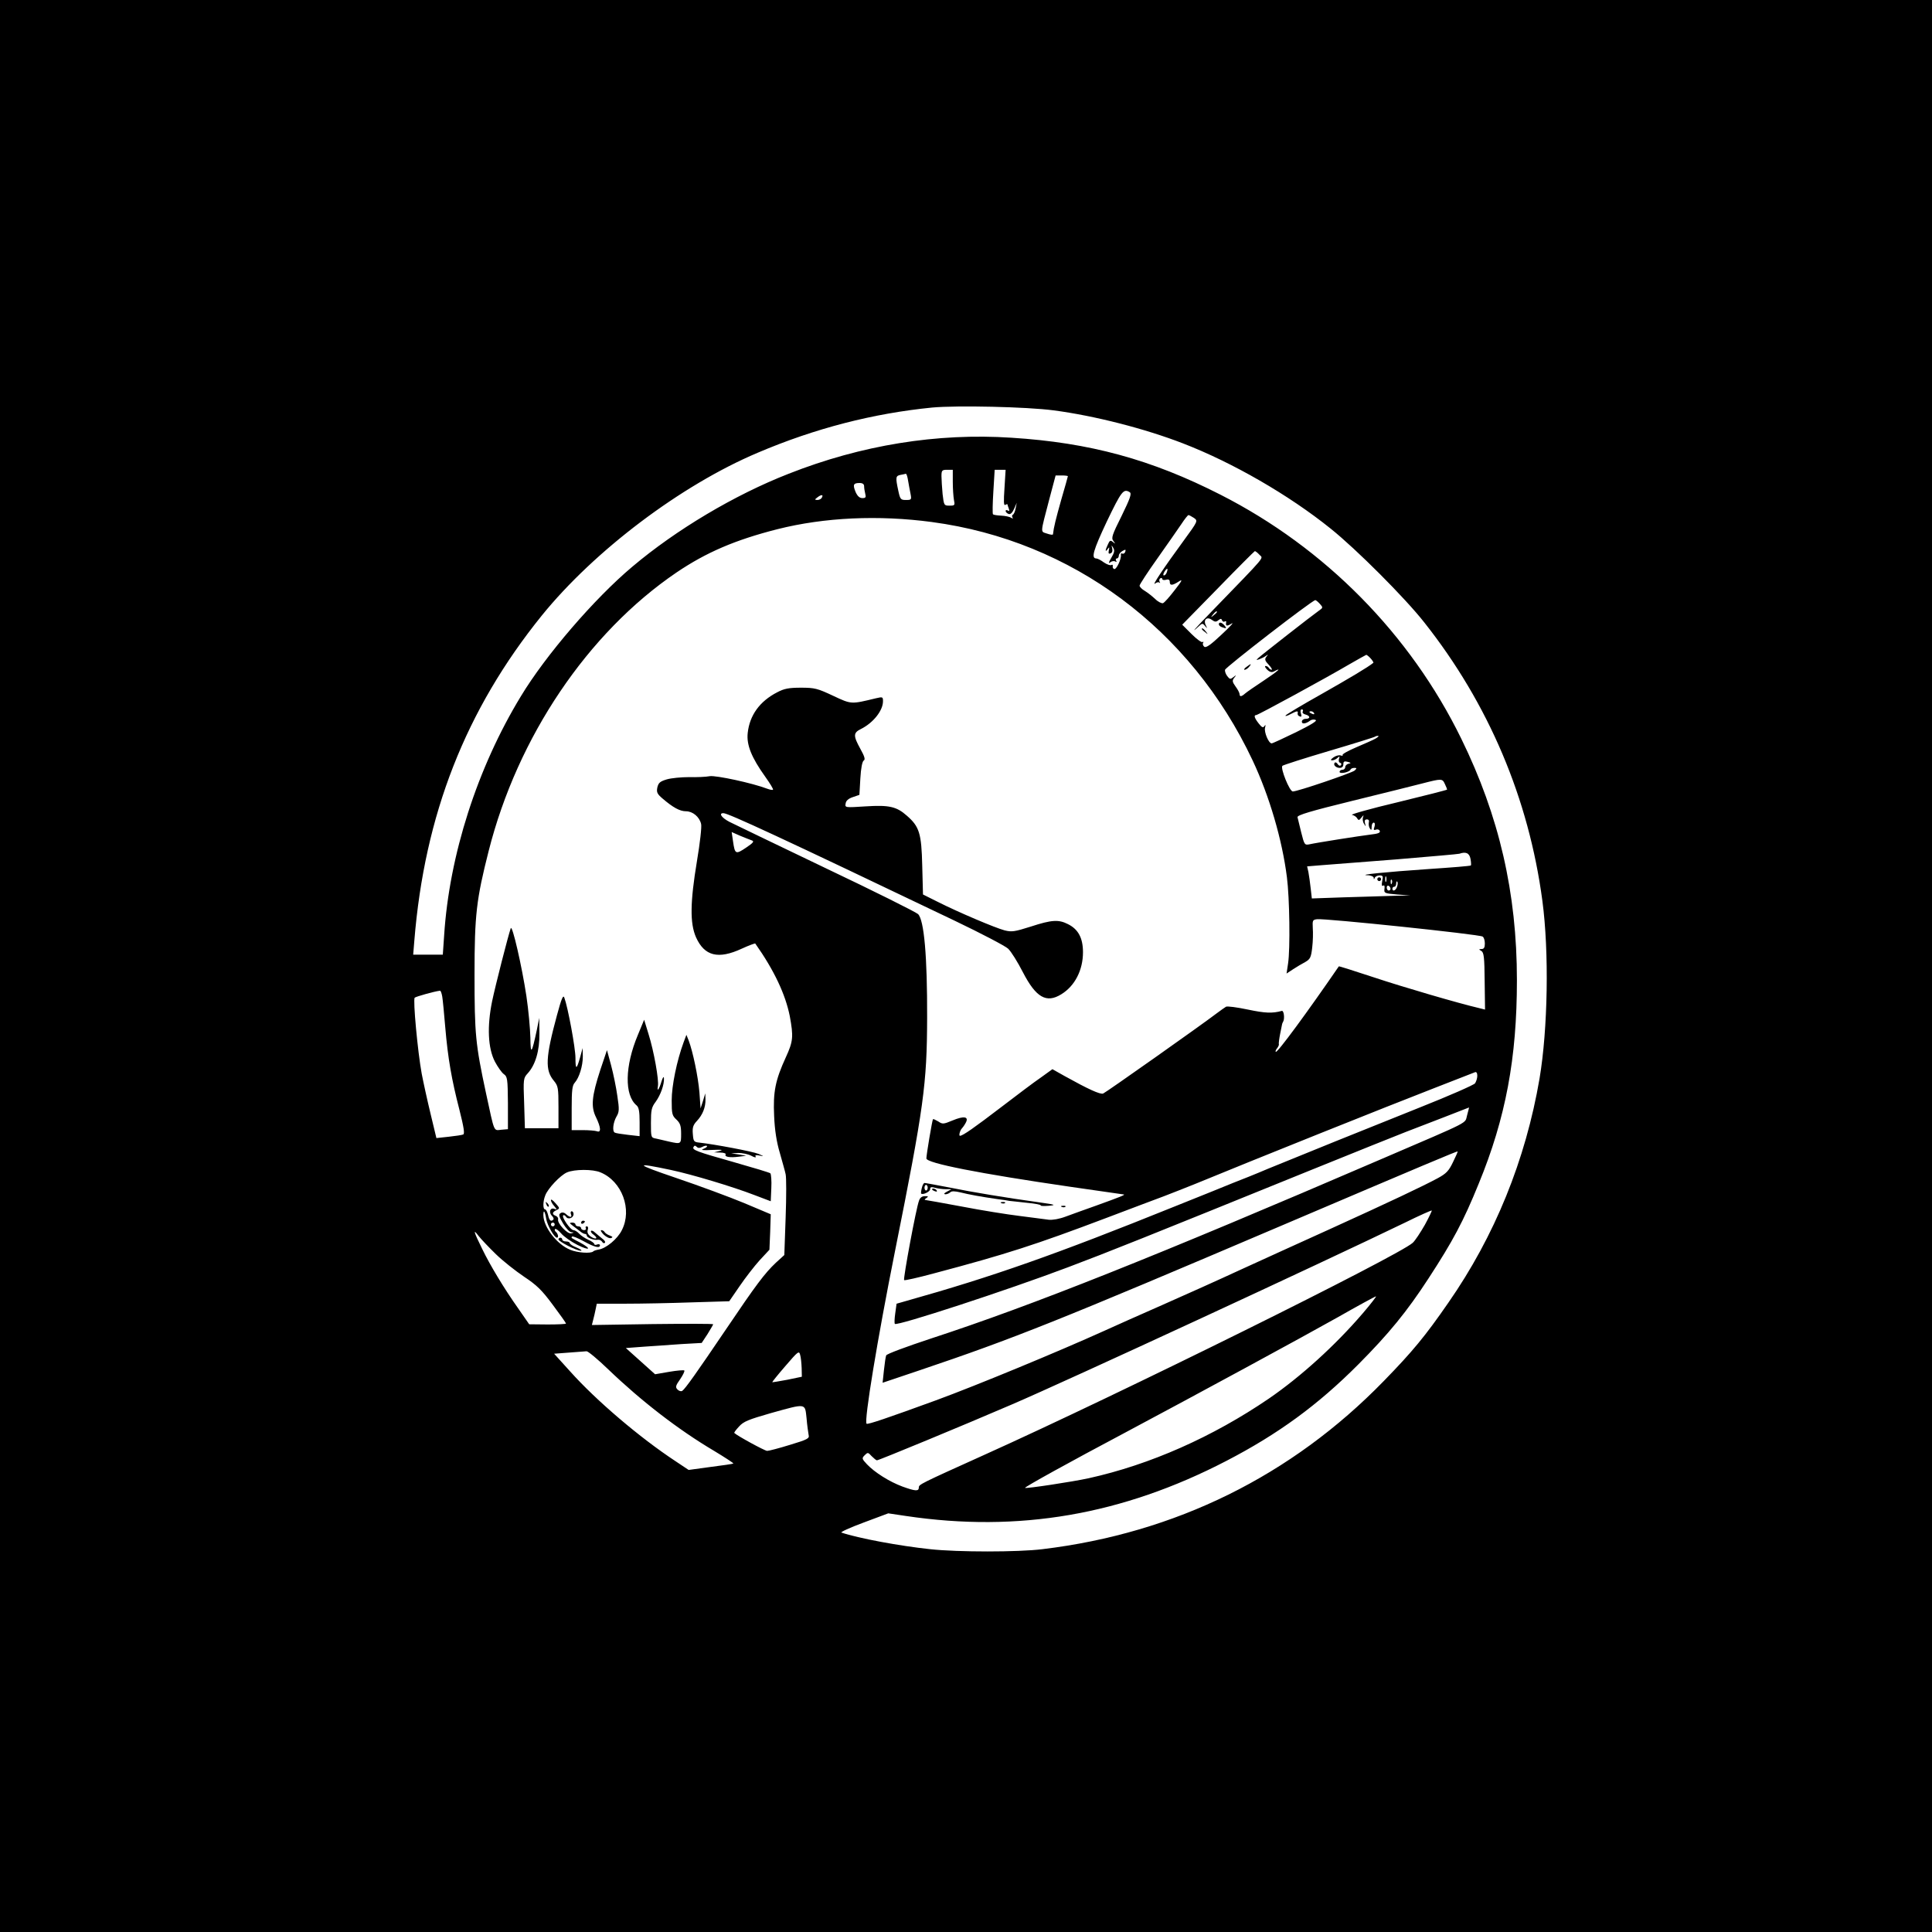<?xml version="1.0" standalone="no"?>
<!DOCTYPE svg PUBLIC "-//W3C//DTD SVG 20010904//EN"
 "http://www.w3.org/TR/2001/REC-SVG-20010904/DTD/svg10.dtd">
<svg version="1.0" xmlns="http://www.w3.org/2000/svg"
 width="1024pt" height="1024pt" viewBox="0 0 1024 1024"
 preserveAspectRatio="xMidYMid meet">

<g transform="translate(0,1024) scale(0.1,-0.1)"
fill="#000000" stroke="none">
<path d="M0 5120 l0 -5120 5120 0 5120 0 0 5120 0 5120 -5120 0 -5120 0 0
-5120z m5585 2945 c219 -29 483 -97 685 -175 264 -102 562 -274 783 -452 135
-108 394 -367 496 -497 341 -431 554 -934 626 -1476 36 -270 29 -679 -15 -941
-74 -433 -238 -836 -483 -1188 -123 -178 -190 -259 -342 -415 -489 -503 -1105
-807 -1810 -892 -129 -16 -448 -16 -595 0 -161 17 -382 58 -470 88 -8 2 44 26
117 53 l131 49 94 -14 c596 -89 1147 6 1698 292 274 142 485 296 700 512 160
161 257 279 372 456 129 198 184 301 265 500 144 350 203 668 203 1080 0 462
-94 870 -295 1280 -271 554 -722 1011 -1276 1293 -367 187 -694 276 -1108 302
-394 26 -796 -39 -1181 -191 -287 -112 -597 -297 -829 -493 -201 -169 -459
-469 -590 -686 -231 -379 -380 -843 -407 -1269 l-7 -101 -79 0 -78 0 6 73 c54
669 272 1225 676 1725 279 344 737 690 1143 862 305 130 613 209 926 240 133
12 501 4 644 -15z m-535 -379 c0 -35 3 -78 6 -95 6 -29 5 -31 -23 -31 -29 0
-30 1 -37 61 -3 34 -6 77 -6 95 0 31 3 34 30 34 l30 0 0 -64z m274 -33 c-5
-72 -4 -94 4 -89 7 4 12 5 12 2 0 -2 3 -12 7 -22 4 -12 3 -15 -5 -10 -7 4 -12
3 -12 -2 0 -6 7 -12 15 -16 10 -4 20 5 30 27 l14 32 -6 -30 c-3 -16 -10 -32
-15 -33 -4 -2 -5 -9 -2 -14 5 -7 2 -8 -7 -2 -8 5 -31 10 -53 11 -21 1 -40 4
-43 7 -3 3 -2 57 2 121 l7 115 29 0 29 0 -6 -97z m-511 40 c4 -21 9 -53 13
-70 6 -31 5 -33 -24 -33 -28 0 -31 3 -41 50 -15 70 -14 78 12 83 12 2 25 5 28
6 4 0 9 -16 12 -36z m847 23 c0 -3 -16 -58 -35 -124 -29 -103 -40 -147 -44
-184 -1 -4 -15 -2 -32 4 -35 12 -36 -4 12 180 l34 128 33 0 c17 0 32 -2 32 -4z
m-1080 -53 c0 -10 3 -28 6 -40 5 -19 2 -23 -15 -23 -15 0 -26 10 -36 32 -16
39 -12 48 21 48 16 0 24 -6 24 -17z m1408 -32 c11 -7 2 -33 -43 -125 -51 -102
-56 -118 -44 -133 12 -16 12 -17 -2 -6 -13 11 -18 9 -27 -13 -15 -31 -15 -44
-1 -24 9 12 10 11 6 -7 -3 -16 -1 -20 9 -16 9 3 12 13 9 27 -5 19 -5 19 5 3 9
-14 7 -25 -10 -54 -14 -23 -16 -32 -6 -24 8 7 21 9 27 5 8 -4 9 -3 5 4 -4 7
-2 12 3 12 6 0 11 7 11 15 0 8 9 19 20 25 16 9 18 8 14 -5 -3 -8 -10 -12 -16
-9 -5 3 -8 0 -7 -7 3 -22 -24 -80 -36 -75 -5 2 -9 9 -7 15 1 7 -2 10 -8 6 -5
-3 -23 3 -39 14 -16 12 -34 21 -40 21 -29 0 -17 42 55 195 78 162 89 177 122
156z m-1633 -30 c-3 -6 -14 -11 -23 -11 -15 1 -15 2 2 15 21 16 32 13 21 -4z
m1973 -106 c22 -16 22 -16 -56 -123 -105 -143 -169 -240 -150 -225 8 7 19 9
23 5 5 -4 5 -2 1 5 -3 6 -2 14 4 18 5 3 10 2 10 -3 0 -6 9 -8 20 -5 14 4 20 0
20 -11 0 -21 14 -20 48 2 22 14 18 5 -22 -46 -27 -35 -54 -66 -62 -69 -7 -2
-26 7 -41 22 -15 14 -40 34 -55 43 -16 9 -28 22 -28 28 0 6 43 72 95 145 52
74 109 155 127 182 17 26 34 47 37 47 4 0 16 -7 29 -15z m-1388 -22 c741 -99
1371 -567 1699 -1263 89 -189 157 -421 182 -620 14 -108 18 -379 6 -457 l-8
-53 35 23 c18 12 47 29 64 38 26 15 31 24 37 77 4 33 5 79 3 103 -2 41 -1 44
23 47 45 5 858 -80 877 -92 7 -4 12 -20 12 -37 0 -21 -5 -29 -17 -29 -16 -1
-16 -2 -2 -10 14 -8 17 -34 18 -160 l2 -151 -28 7 c-112 26 -409 113 -562 164
-101 33 -184 60 -185 58 -164 -239 -327 -461 -334 -453 -3 2 0 11 7 19 6 8 11
18 9 22 -1 5 2 29 7 54 5 25 9 47 10 50 0 3 3 10 6 15 9 15 4 60 -7 57 -51
-14 -89 -12 -180 7 -57 12 -109 19 -116 15 -7 -4 -29 -20 -48 -34 -81 -62
-588 -420 -603 -426 -16 -6 -79 23 -205 93 l-64 36 -61 -44 c-34 -23 -128 -94
-209 -156 -144 -110 -205 -153 -220 -153 -8 0 1 31 11 40 3 3 12 15 19 28 19
34 -8 39 -70 13 -48 -20 -53 -20 -75 -5 -14 8 -26 14 -28 12 -4 -4 -35 -188
-35 -208 0 -25 280 -80 761 -150 152 -22 280 -40 285 -41 12 -1 -24 -15 -146
-59 -58 -20 -130 -47 -161 -58 -34 -13 -70 -19 -90 -17 -19 3 -88 11 -154 20
-66 8 -204 30 -307 50 -103 19 -191 35 -195 35 -4 0 -1 5 7 10 12 8 11 10 -8
10 -15 0 -26 -8 -31 -24 -15 -37 -85 -415 -79 -421 3 -3 74 13 159 36 381 101
536 151 914 294 127 48 264 100 305 115 41 16 116 45 165 65 303 125 1027 415
1265 507 113 44 211 82 218 85 7 3 12 -4 12 -19 0 -13 -6 -31 -12 -40 -7 -9
-137 -66 -288 -126 -300 -120 -630 -253 -810 -327 -63 -27 -146 -60 -185 -75
-38 -16 -178 -72 -310 -125 -632 -255 -965 -372 -1417 -499 l-56 -16 -7 -51
c-4 -27 -5 -53 -2 -56 13 -12 594 178 917 300 220 83 400 155 1280 512 239 97
469 189 510 205 41 16 133 51 205 79 71 28 130 51 131 51 1 0 -4 -18 -10 -41
-14 -47 33 -23 -451 -231 -1203 -518 -1856 -778 -2392 -953 -127 -42 -233 -81
-236 -89 -3 -7 -8 -42 -12 -79 l-7 -66 193 65 c507 171 739 264 1924 769 742
316 929 395 931 392 1 -1 -10 -27 -25 -57 -22 -46 -35 -60 -81 -85 -78 -42
-251 -124 -570 -269 -151 -68 -365 -166 -475 -216 -110 -51 -297 -135 -415
-187 -118 -52 -258 -114 -310 -138 -239 -108 -671 -287 -889 -367 -255 -93
-363 -130 -368 -124 -14 14 57 446 151 916 153 764 169 884 170 1235 1 327
-16 518 -48 550 -12 11 -232 121 -491 244 -258 124 -488 234 -509 245 -42 22
-58 46 -32 46 26 0 306 -130 1226 -570 140 -67 268 -134 283 -148 16 -15 51
-71 79 -126 69 -133 124 -165 203 -116 72 44 115 128 115 223 0 75 -25 122
-80 149 -49 25 -86 23 -196 -13 -86 -27 -101 -30 -140 -20 -49 13 -241 94
-356 152 l-76 38 -4 153 c-4 171 -15 207 -82 265 -54 48 -94 57 -218 49 -109
-7 -110 -7 -106 15 2 15 14 26 38 34 l35 12 5 87 c3 54 10 90 18 95 9 5 5 21
-18 62 -38 69 -38 85 3 105 66 33 117 98 117 147 0 24 -2 24 -37 16 -133 -32
-129 -33 -227 13 -83 39 -98 43 -171 43 -64 0 -89 -5 -125 -24 -94 -48 -147
-123 -157 -216 -7 -63 20 -130 93 -232 25 -35 44 -66 41 -69 -2 -2 -16 0 -29
5 -81 31 -273 72 -306 67 -20 -4 -70 -6 -111 -5 -40 0 -93 -5 -117 -12 -36
-11 -44 -18 -50 -43 -5 -25 -1 -34 27 -58 56 -48 92 -68 125 -68 35 0 71 -29
80 -67 4 -14 -6 -102 -22 -197 -36 -217 -38 -329 -5 -404 45 -100 118 -118
243 -60 37 17 70 29 71 27 101 -143 160 -270 183 -385 20 -109 18 -133 -21
-218 -56 -122 -68 -184 -62 -311 3 -74 13 -138 30 -195 13 -47 28 -98 31 -114
4 -16 4 -119 0 -229 l-7 -199 -45 -41 c-59 -56 -103 -114 -267 -357 -153 -226
-213 -311 -229 -322 -6 -4 -17 -1 -25 7 -12 12 -11 20 14 55 15 22 25 43 22
46 -3 3 -39 0 -80 -7 l-75 -13 -78 70 -77 69 94 7 c52 4 142 10 201 14 l107 6
31 47 c16 26 30 50 30 52 0 3 -145 3 -321 1 l-322 -5 7 28 c4 15 10 40 13 56
l6 29 151 0 c83 0 241 3 351 7 l200 6 55 80 c30 44 78 106 106 137 l52 56 4
94 3 94 -140 59 c-77 32 -239 92 -360 133 -221 75 -228 85 -30 43 113 -24 329
-89 443 -133 l87 -33 3 70 c2 38 -1 73 -5 78 -4 4 -91 30 -193 59 -198 56
-224 65 -214 81 4 8 9 8 17 0 7 -7 16 -7 29 0 11 6 22 8 25 5 3 -3 -5 -10 -18
-15 -18 -7 -5 -9 46 -6 48 2 61 1 40 -5 l-30 -8 33 -1 c18 0 31 -5 28 -10 -8
-13 23 -18 69 -12 l40 5 -40 7 -40 6 38 2 c21 0 52 -6 69 -15 16 -9 27 -11 23
-4 -5 7 2 9 22 5 24 -5 23 -4 -7 9 -31 13 -233 51 -315 60 -28 3 -30 7 -33 46
-3 34 2 48 22 69 30 32 46 72 45 114 l-1 32 -12 -40 -13 -40 -6 85 c-7 84 -35
217 -57 275 l-12 30 -15 -40 c-36 -98 -63 -230 -63 -307 0 -71 2 -81 25 -102
20 -19 25 -33 25 -75 0 -55 0 -56 -63 -42 -23 6 -54 12 -69 16 -28 5 -28 6
-28 83 0 68 3 83 25 112 26 36 46 91 44 125 -1 12 -6 5 -13 -17 -13 -43 -25
-59 -19 -25 6 32 -21 185 -50 277 l-23 75 -33 -80 c-70 -166 -72 -320 -7 -374
12 -10 16 -33 16 -88 l0 -75 -62 7 c-35 4 -66 9 -70 12 -14 8 -8 54 9 84 15
25 16 38 5 110 -6 44 -21 117 -33 162 l-22 81 -35 -104 c-46 -141 -51 -196
-23 -252 26 -54 28 -83 5 -74 -9 3 -42 6 -75 6 l-59 0 0 117 c0 93 3 120 16
134 24 27 43 89 43 139 l-1 45 -13 -48 c-19 -68 -25 -69 -25 -4 0 52 -40 268
-59 319 -6 17 -15 -4 -39 -93 -61 -225 -64 -291 -16 -348 22 -27 24 -37 24
-140 l0 -111 -89 0 -89 0 -4 133 c-5 128 -4 133 19 158 41 45 63 120 62 212
l-1 82 -13 -65 c-27 -126 -33 -134 -34 -40 -1 47 -10 146 -21 220 -24 159 -75
381 -83 360 -14 -40 -81 -302 -99 -388 -27 -133 -22 -247 15 -319 15 -28 36
-58 47 -66 19 -13 21 -25 22 -153 l0 -139 -35 -3 c-42 -4 -35 -19 -81 193 -56
261 -61 313 -61 630 0 317 10 399 75 655 153 604 525 1156 996 1476 157 106
310 172 534 229 250 63 535 76 820 38z m1735 -173 c20 -23 48 10 -255 -303
-89 -92 -111 -117 -70 -80 22 21 24 21 37 5 13 -15 13 -15 4 4 -15 30 7 48 33
28 15 -11 22 -11 34 -1 12 9 16 9 19 -1 3 -6 9 -10 14 -6 5 3 9 2 8 -3 -4 -22
3 -24 29 -8 15 9 -9 -17 -53 -58 -58 -55 -83 -72 -92 -65 -7 6 -10 15 -6 21 3
5 2 7 -4 4 -5 -3 -31 16 -58 43 l-49 49 190 194 c104 107 192 195 195 196 3 0
14 -8 24 -19z m-491 -94 c-3 -9 -10 -16 -15 -16 -5 0 -4 9 3 20 14 22 21 20
12 -4z m811 -166 c18 -20 18 -21 -5 -37 -37 -26 -303 -234 -320 -250 -13 -12
-13 -13 5 -7 11 4 27 12 35 18 13 9 13 9 2 -5 -10 -13 -8 -21 13 -43 13 -14
20 -26 15 -26 -5 0 -12 5 -15 10 -3 6 -11 10 -17 10 -6 0 -3 -8 8 -19 13 -13
24 -16 36 -10 47 25 23 3 -52 -47 -47 -31 -92 -62 -101 -70 -19 -17 -29 -18
-29 -3 0 6 -9 24 -21 40 -18 25 -19 32 -7 47 12 15 11 16 -5 3 -15 -12 -19
-12 -32 5 -8 10 -14 26 -12 34 2 13 461 368 478 369 3 1 14 -8 24 -19z m-545
-44 c0 -2 -8 -10 -17 -17 -16 -13 -17 -12 -4 4 13 16 21 21 21 13z m815 -246
c10 -11 16 -22 14 -23 -26 -22 -127 -82 -277 -167 -100 -56 -185 -107 -188
-112 -4 -5 8 -3 24 6 37 19 43 20 40 5 -2 -6 3 -14 11 -16 9 -4 11 0 6 16 -4
13 -2 21 5 21 6 0 8 -5 5 -11 -4 -6 2 -13 14 -16 27 -7 27 -23 1 -23 -11 0
-20 -7 -20 -15 0 -15 23 -11 46 7 6 4 19 6 27 2 11 -4 -25 -26 -104 -65 -66
-32 -124 -59 -129 -59 -16 0 -41 60 -35 83 4 15 3 18 -3 9 -7 -11 -14 -8 -31
14 -22 28 -27 44 -13 44 10 0 375 199 492 268 47 27 88 50 91 51 3 1 14 -8 24
-19z m-300 -290 c3 -6 -1 -7 -9 -4 -18 7 -21 14 -7 14 6 0 13 -4 16 -10z m325
-135 c-14 -8 -60 -28 -102 -46 -42 -18 -75 -36 -72 -41 3 -4 -2 -5 -10 -2 -8
3 -25 -1 -38 -10 -15 -11 -18 -16 -7 -16 8 0 21 6 28 13 11 10 13 9 8 -5 -3
-9 -1 -19 6 -21 7 -2 8 -8 4 -13 -4 -5 -12 -2 -17 6 -5 8 -12 11 -15 8 -11
-11 5 -28 26 -28 12 0 19 7 19 19 0 15 5 18 23 13 18 -5 19 -7 5 -10 -10 -2
-18 -10 -18 -18 0 -8 -7 -14 -15 -14 -8 0 -15 -5 -15 -11 0 -13 53 -2 58 12 2
5 11 9 20 9 14 0 14 -2 2 -14 -15 -13 -302 -111 -328 -111 -17 0 -67 124 -55
136 4 4 116 40 248 79 132 39 241 73 244 76 2 2 9 4 15 4 6 -1 0 -7 -14 -15z
m368 -240 c7 -14 12 -28 12 -30 0 -2 -118 -32 -262 -67 -144 -34 -253 -65
-242 -67 10 -2 23 -10 27 -18 7 -12 11 -12 23 4 12 15 13 15 8 1 -3 -9 -1 -25
6 -35 10 -16 10 -16 5 3 -4 14 -1 21 10 21 9 0 13 -6 10 -16 -2 -9 0 -23 5
-31 8 -12 10 -11 10 8 0 12 5 22 11 22 6 0 8 -9 4 -22 -6 -16 -4 -20 8 -15 8
3 18 0 20 -7 4 -10 -10 -15 -46 -19 -58 -7 -287 -43 -327 -52 -25 -5 -27 -2
-43 62 -9 37 -18 74 -20 82 -1 11 69 32 293 87 162 40 329 81 370 92 101 26
105 26 118 -3z m-3674 -299 c15 -5 10 -12 -30 -39 -55 -37 -59 -35 -69 35 l-7
48 43 -19 c24 -10 52 -21 63 -25z m3810 -98 c3 -17 4 -33 2 -35 -2 -3 -103
-11 -223 -19 -233 -16 -379 -31 -325 -33 18 0 32 -7 33 -13 0 -10 2 -10 6 0 2
6 14 12 25 12 18 0 20 -4 14 -30 -4 -21 -2 -29 5 -24 7 4 9 -3 7 -17 -3 -23 0
-24 67 -30 l70 -5 -90 -2 c-49 -2 -167 -5 -261 -8 l-171 -6 -6 53 c-3 30 -9
68 -12 86 l-7 31 73 6 c41 3 220 17 399 31 179 15 330 28 335 30 34 12 53 4
59 -27z m-447 -120 c-3 -7 -5 -2 -5 12 0 14 2 19 5 13 2 -7 2 -19 0 -25z m30
-10 c-3 -8 -6 -5 -6 6 -1 11 2 17 5 13 3 -3 4 -12 1 -19z m28 -17 c-6 -21 -25
-29 -25 -11 0 6 5 10 10 10 6 0 10 8 10 17 0 9 3 14 6 10 3 -3 3 -15 -1 -26z
m-35 -12 c0 -5 -4 -9 -10 -9 -5 0 -10 7 -10 16 0 8 5 12 10 9 6 -3 10 -10 10
-16z m-5026 -571 c3 -18 10 -91 16 -163 14 -165 34 -278 75 -437 23 -91 29
-128 20 -131 -6 -3 -41 -8 -77 -12 l-65 -7 -31 129 c-17 70 -38 166 -47 213
-21 115 -47 392 -37 402 6 6 106 34 134 37 4 1 9 -14 12 -31z m839 -932 c114
-47 169 -197 113 -306 -23 -47 -84 -97 -123 -103 -12 -2 -26 -6 -29 -10 -13
-12 -84 -7 -122 9 -71 29 -141 120 -142 183 0 33 8 23 15 -19 6 -35 43 -100
57 -100 11 0 5 23 -7 32 -5 4 -6 10 -3 14 4 3 18 -7 32 -23 14 -17 53 -44 86
-61 66 -33 79 -23 15 12 -22 11 -42 22 -44 24 -2 1 -2 5 1 8 4 3 31 -8 62 -25
56 -31 86 -39 86 -21 0 5 -7 7 -15 4 -8 -4 -15 -2 -15 2 0 5 -15 16 -32 23
-18 8 -40 23 -49 33 -9 10 -23 18 -30 18 -16 1 -63 69 -54 78 3 4 10 0 15 -7
10 -17 40 -7 40 14 0 8 -4 15 -10 15 -5 0 -7 -7 -4 -15 8 -19 -5 -19 -25 -1
-10 10 -22 12 -30 6 -11 -6 -9 -17 13 -54 15 -25 35 -47 44 -47 16 -1 16 -2
-1 -6 -19 -5 -74 53 -69 74 2 7 -4 16 -13 19 -20 8 -19 19 4 30 19 9 19 10 -5
37 -13 15 -24 23 -24 16 0 -7 8 -21 18 -32 15 -18 15 -20 0 -14 -22 8 -31 -18
-13 -37 8 -7 11 -16 8 -20 -13 -13 -22 -5 -28 24 -4 17 -11 30 -16 30 -12 0
-12 42 1 74 13 36 80 107 115 122 39 17 137 18 178 0z m4369 -278 c-23 -40
-51 -83 -64 -95 -76 -69 -1551 -800 -2273 -1125 -339 -153 -345 -156 -345
-172 0 -21 -18 -20 -87 5 -70 26 -147 75 -188 118 -27 29 -28 32 -12 48 16 16
18 16 37 -5 12 -12 24 -22 28 -22 10 0 455 184 715 296 296 127 1646 752 2082
963 77 38 142 67 144 65 1 -1 -15 -36 -37 -76z m-4612 2 c0 -5 -4 -10 -10 -10
-5 0 -10 5 -10 10 0 6 5 10 10 10 6 0 10 -4 10 -10z m-311 -158 c36 -35 103
-88 149 -119 68 -45 95 -72 152 -149 39 -52 70 -96 70 -99 0 -3 -44 -5 -97 -5
l-98 1 -59 85 c-75 106 -149 229 -190 314 -46 93 -50 110 -20 70 15 -19 57
-63 93 -98z m4593 -314 c-145 -169 -328 -335 -497 -451 -298 -203 -629 -350
-955 -422 -87 -19 -332 -56 -337 -51 -4 4 242 140 527 291 383 204 949 511
1130 613 107 61 199 111 203 111 4 1 -28 -41 -71 -91z m-3998 -296 c174 -167
370 -319 561 -432 58 -35 104 -65 102 -67 -2 -2 -56 -10 -120 -18 l-117 -16
-69 46 c-190 125 -421 322 -558 475 l-86 95 79 6 c44 3 85 6 93 7 7 1 59 -42
115 -96z m1025 7 l1 -46 -77 -16 c-43 -8 -79 -14 -80 -13 -1 1 30 40 70 86 67
78 72 82 78 59 4 -13 7 -45 8 -70z m26 -266 c3 -38 9 -77 11 -89 5 -18 -6 -24
-99 -52 -58 -18 -112 -32 -121 -32 -12 0 -159 80 -174 95 -2 2 9 17 25 34 24
27 50 37 168 71 191 53 181 54 190 -27z"/>
<path d="M4886 3944 c-4 -15 -5 -28 -4 -30 9 -9 48 10 48 23 0 12 6 13 28 7
15 -4 40 -7 56 -7 l29 0 -24 -13 c-16 -9 -19 -13 -8 -14 8 0 20 5 25 10 8 8
24 7 55 0 43 -11 108 -23 199 -36 25 -3 52 -7 60 -9 8 -1 50 -5 92 -10 43 -4
76 -10 74 -14 -2 -3 17 -4 42 -2 42 4 37 6 -48 18 -179 25 -355 54 -478 79
-68 13 -127 24 -132 24 -4 0 -11 -12 -14 -26z m31 1 c0 -8 -4 -15 -9 -15 -4 0
-8 7 -8 15 0 8 4 15 8 15 5 0 9 -7 9 -15z"/>
<path d="M4940 3936 c0 -2 7 -7 16 -10 8 -3 12 -2 9 4 -6 10 -25 14 -25 6z"/>
<path d="M5308 3863 c7 -3 16 -2 19 1 4 3 -2 6 -13 5 -11 0 -14 -3 -6 -6z"/>
<path d="M5628 3843 c7 -3 16 -2 19 1 4 3 -2 6 -13 5 -11 0 -14 -3 -6 -6z"/>
<path d="M6460 6931 c0 -5 7 -12 16 -15 24 -9 28 -7 14 9 -14 17 -30 20 -30 6z"/>
<path d="M6370 6906 c0 -2 8 -10 18 -17 15 -13 16 -12 3 4 -13 16 -21 21 -21
13z"/>
<path d="M6606 6705 c-11 -8 -15 -15 -9 -15 6 0 16 7 23 15 16 19 11 19 -14 0z"/>
<path d="M7300 5580 c0 -5 5 -10 10 -10 6 0 10 5 10 10 0 6 -4 10 -10 10 -5 0
-10 -4 -10 -10z"/>
<path d="M2896 3857 c3 -10 9 -15 12 -12 3 3 0 11 -7 18 -10 9 -11 8 -5 -6z"/>
<path d="M3080 3759 c0 -5 5 -7 10 -4 6 3 10 8 10 11 0 2 -4 4 -10 4 -5 0 -10
-5 -10 -11z"/>
<path d="M3035 3744 c11 -8 28 -21 38 -29 9 -8 22 -15 27 -15 6 0 10 -4 10 -9
0 -11 39 -26 59 -22 8 1 17 -3 22 -10 4 -8 11 -10 15 -6 4 4 -2 14 -14 22 -11
9 -28 23 -37 31 -9 9 -19 14 -22 10 -4 -3 2 -13 13 -20 27 -20 13 -29 -15 -10
-15 11 -20 22 -16 35 4 11 2 19 -5 19 -6 0 -8 -4 -5 -10 3 -5 -1 -10 -9 -10
-9 0 -16 5 -16 10 0 6 -7 10 -15 10 -8 0 -15 5 -15 10 0 6 -8 10 -17 10 -16
-1 -16 -2 2 -16z"/>
<path d="M3200 3696 c14 -13 31 -21 39 -18 10 4 9 7 -6 13 -12 4 -24 12 -28
18 -3 6 -11 11 -18 11 -6 0 0 -11 13 -24z"/>
<path d="M2960 3671 c0 -11 97 -61 118 -60 10 0 0 7 -20 16 -21 8 -38 19 -38
24 0 5 -9 9 -20 9 -11 0 -20 5 -20 10 0 6 -4 10 -10 10 -5 0 -10 -4 -10 -9z"/>
</g>
</svg>
